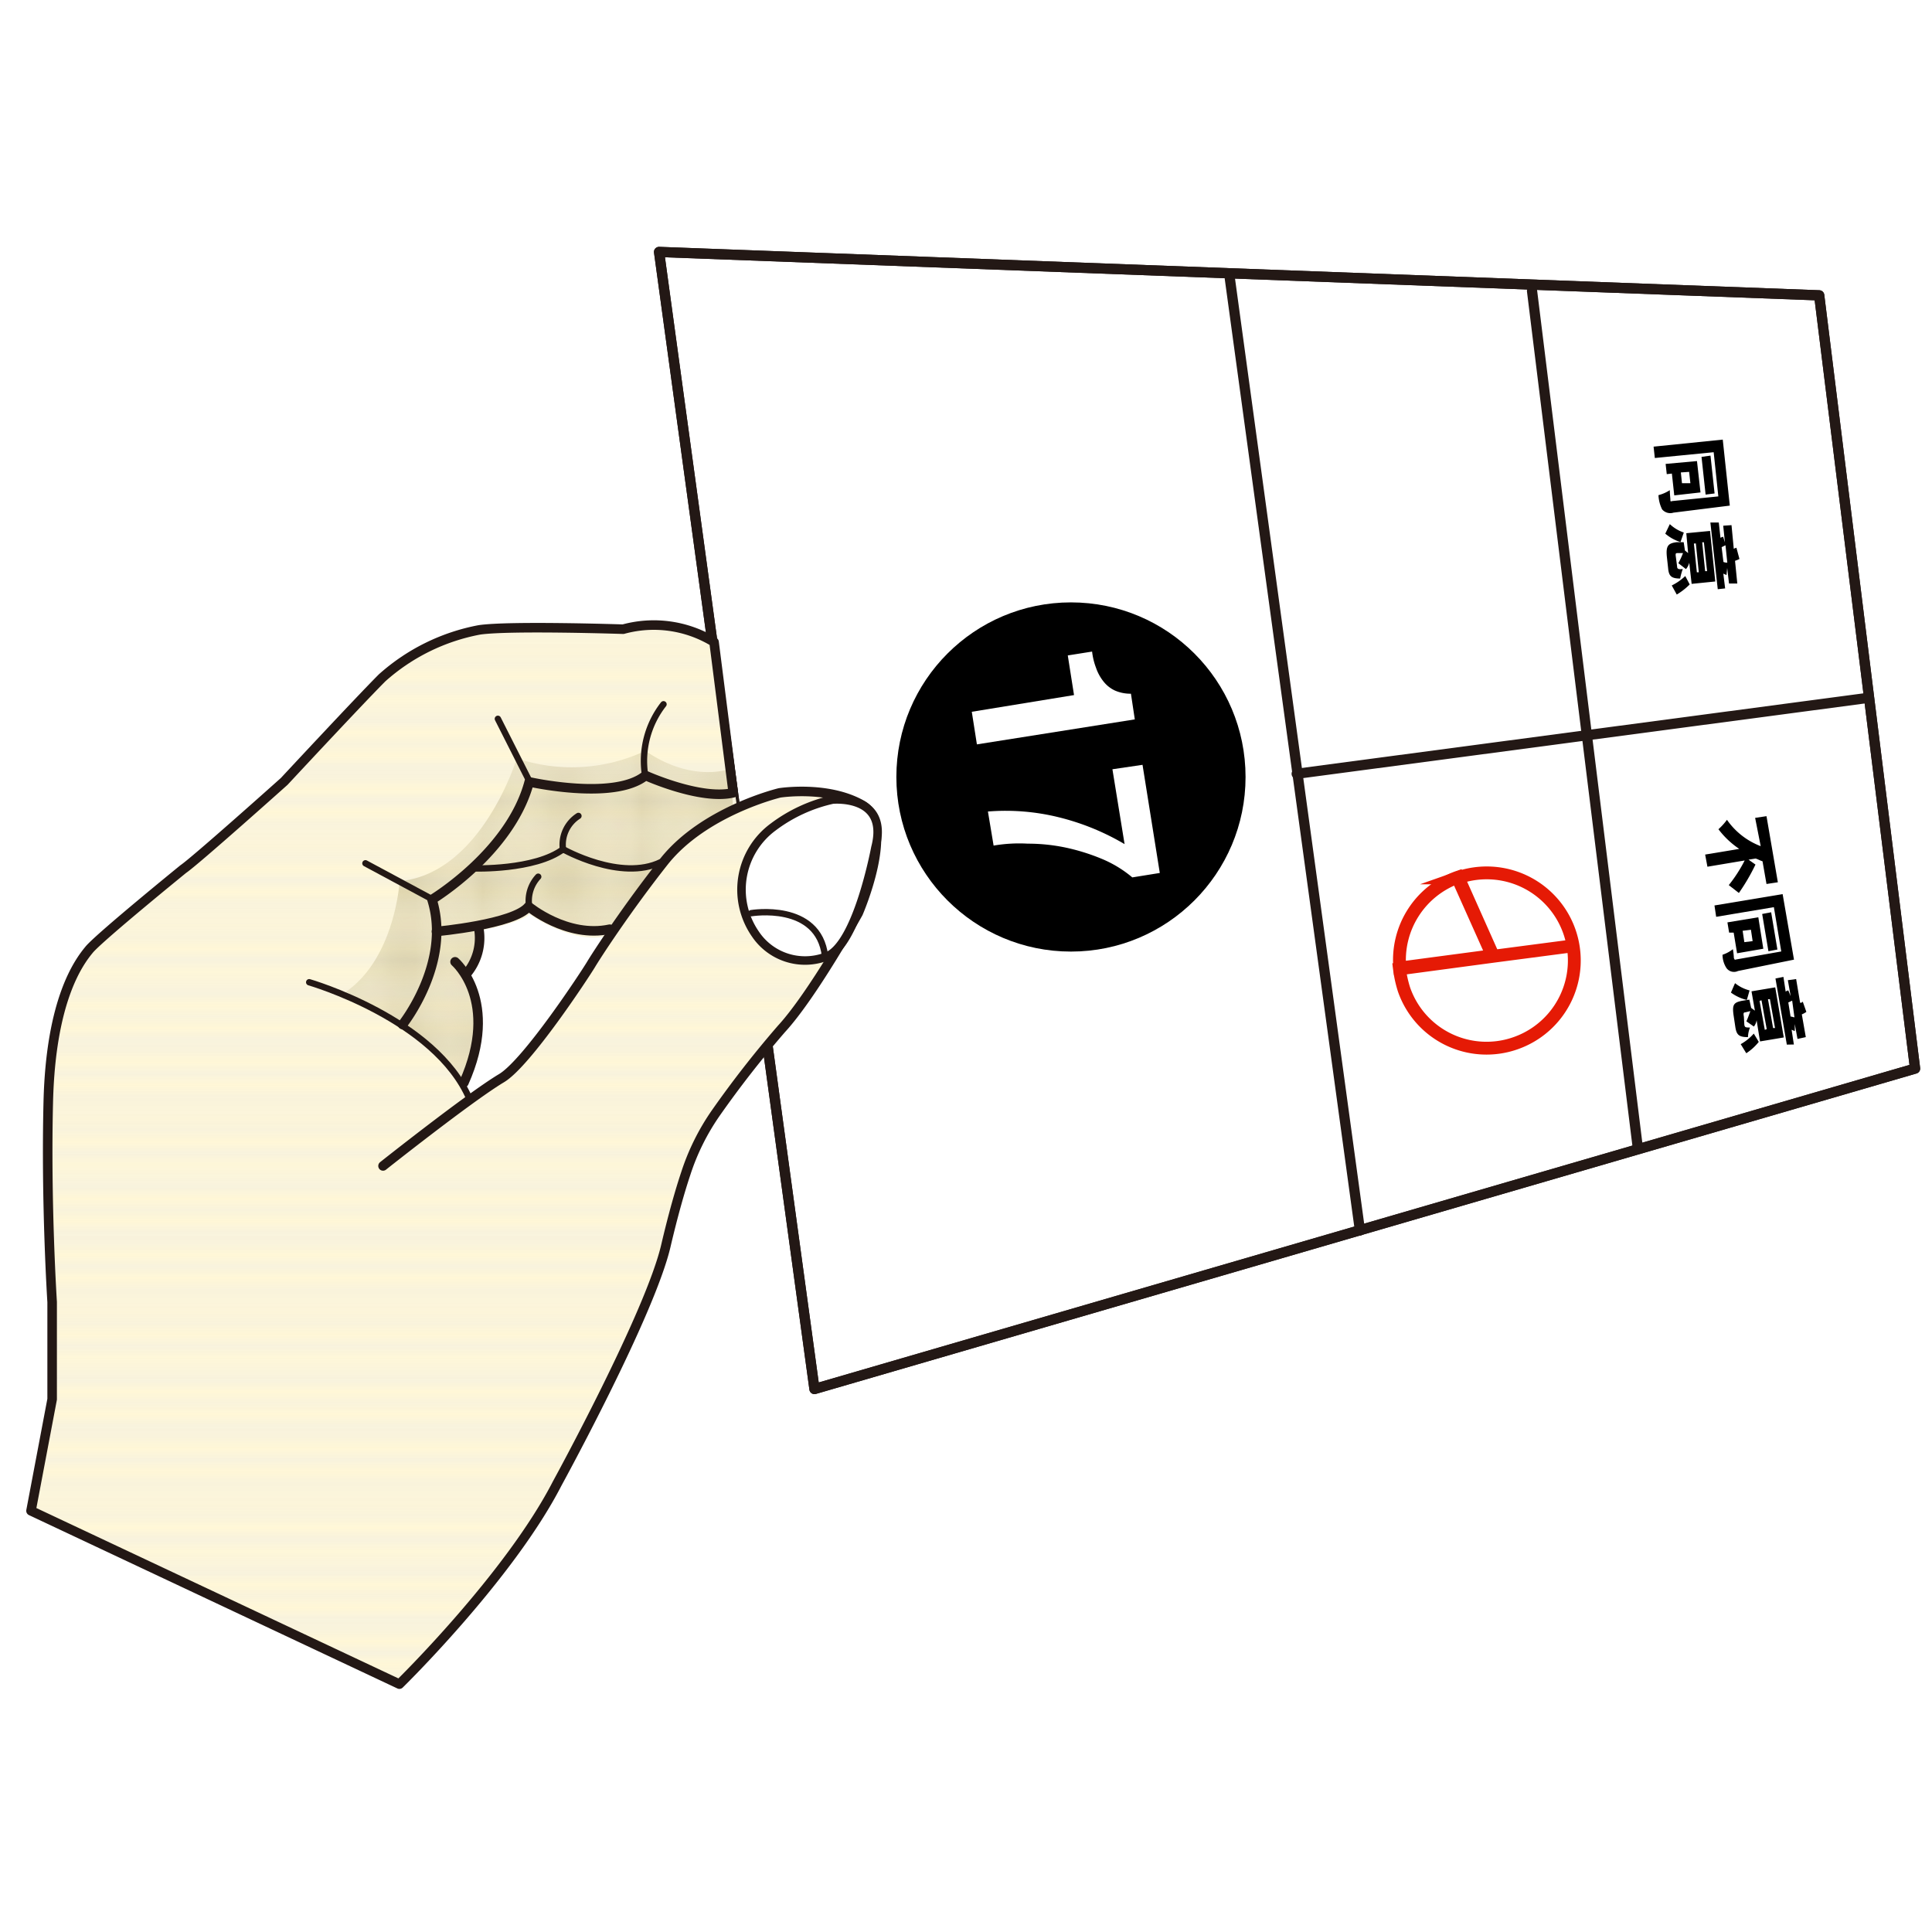<svg xmlns="http://www.w3.org/2000/svg" xmlns:xlink="http://www.w3.org/1999/xlink" viewBox="0 0 170.08 170.08"><defs><style>.cls-1,.cls-12,.cls-13,.cls-3,.cls-6,.cls-7{fill:none;}.cls-2{fill:#c6bb8f;}.cls-3{stroke:#eaeaea;stroke-linecap:square;stroke-width:0.3px;}.cls-4{isolation:isolate;}.cls-14,.cls-15,.cls-5{fill:#fff;}.cls-12,.cls-13,.cls-14,.cls-5,.cls-6{stroke:#231815;}.cls-12,.cls-13,.cls-5,.cls-6{stroke-linecap:round;stroke-linejoin:round;}.cls-5,.cls-6{stroke-width:0.9px;}.cls-7{stroke:#e51a05;stroke-width:1.13px;}.cls-14,.cls-7{stroke-miterlimit:10;}.cls-8{fill:#fff7d7;}.cls-9{mix-blend-mode:multiply;}.cls-10{fill:url(#新增圖樣_5);}.cls-11{fill:url(#圖樣點);}.cls-12{stroke-width:0.84px;}.cls-13{stroke-width:0.56px;}.cls-14{stroke-width:0.75px;}</style><pattern id="新增圖樣_5" data-name="新增圖樣 5" width="72.3" height="74.82" patternUnits="userSpaceOnUse" viewBox="0 0 72.3 74.82"><rect class="cls-1" width="72.3" height="74.82"/><line class="cls-3" x1="0.15" y1="73.96" x2="72.15" y2="73.96"/><line class="cls-3" x1="0.15" y1="72.26" x2="72.15" y2="72.26"/><line class="cls-3" x1="0.15" y1="70.56" x2="72.15" y2="70.56"/><line class="cls-3" x1="0.15" y1="68.86" x2="72.15" y2="68.86"/><line class="cls-3" x1="0.15" y1="67.16" x2="72.15" y2="67.16"/><line class="cls-3" x1="0.15" y1="65.46" x2="72.15" y2="65.46"/><line class="cls-3" x1="0.15" y1="63.76" x2="72.15" y2="63.76"/><line class="cls-3" x1="0.15" y1="62.06" x2="72.15" y2="62.06"/><line class="cls-3" x1="0.15" y1="60.36" x2="72.15" y2="60.36"/><line class="cls-3" x1="0.15" y1="58.66" x2="72.15" y2="58.66"/><line class="cls-3" x1="0.15" y1="56.96" x2="72.15" y2="56.96"/><line class="cls-3" x1="0.15" y1="55.26" x2="72.15" y2="55.26"/><line class="cls-3" x1="0.15" y1="53.56" x2="72.15" y2="53.56"/><line class="cls-3" x1="0.15" y1="51.86" x2="72.15" y2="51.86"/><line class="cls-3" x1="0.15" y1="50.16" x2="72.15" y2="50.16"/><line class="cls-3" x1="0.15" y1="48.46" x2="72.15" y2="48.46"/><line class="cls-3" x1="0.15" y1="46.76" x2="72.15" y2="46.76"/><line class="cls-3" x1="0.15" y1="45.06" x2="72.15" y2="45.06"/><line class="cls-3" x1="0.15" y1="43.36" x2="72.15" y2="43.36"/><line class="cls-3" x1="0.15" y1="41.66" x2="72.15" y2="41.66"/><line class="cls-3" x1="0.15" y1="39.96" x2="72.15" y2="39.96"/><line class="cls-3" x1="0.15" y1="38.26" x2="72.15" y2="38.26"/><line class="cls-3" x1="0.15" y1="36.56" x2="72.15" y2="36.56"/><line class="cls-3" x1="0.15" y1="34.86" x2="72.15" y2="34.86"/><line class="cls-3" x1="0.15" y1="33.16" x2="72.15" y2="33.16"/><line class="cls-3" x1="0.15" y1="31.46" x2="72.15" y2="31.46"/><line class="cls-3" x1="0.15" y1="29.76" x2="72.15" y2="29.76"/><line class="cls-3" x1="0.15" y1="28.06" x2="72.15" y2="28.06"/><line class="cls-3" x1="0.15" y1="26.36" x2="72.15" y2="26.36"/><line class="cls-3" x1="0.15" y1="24.66" x2="72.15" y2="24.66"/><line class="cls-3" x1="0.15" y1="22.96" x2="72.15" y2="22.96"/><line class="cls-3" x1="0.15" y1="21.26" x2="72.15" y2="21.26"/><line class="cls-3" x1="0.15" y1="19.56" x2="72.15" y2="19.56"/><line class="cls-3" x1="0.15" y1="17.86" x2="72.15" y2="17.86"/><line class="cls-3" x1="0.15" y1="16.16" x2="72.15" y2="16.16"/><line class="cls-3" x1="0.15" y1="14.46" x2="72.15" y2="14.46"/><line class="cls-3" x1="0.15" y1="12.76" x2="72.15" y2="12.76"/><line class="cls-3" x1="0.15" y1="11.06" x2="72.15" y2="11.06"/><line class="cls-3" x1="0.15" y1="9.36" x2="72.15" y2="9.36"/><line class="cls-3" x1="0.15" y1="7.66" x2="72.15" y2="7.66"/><line class="cls-3" x1="0.15" y1="5.96" x2="72.15" y2="5.96"/><line class="cls-3" x1="0.15" y1="4.26" x2="72.15" y2="4.26"/><line class="cls-3" x1="0.15" y1="2.56" x2="72.15" y2="2.56"/><line class="cls-3" x1="0.15" y1="0.86" x2="72.15" y2="0.86"/></pattern><pattern id="圖樣點" data-name="圖樣點" width="13.79" height="13.83" patternUnits="userSpaceOnUse" viewBox="0 0 13.79 13.83"><rect class="cls-1" width="13.79" height="13.83"/><circle class="cls-2" cx="0.58" cy="0.58" r="0.44"/><circle class="cls-2" cx="0.58" cy="1.73" r="0.44"/><circle class="cls-2" cx="0.58" cy="2.89" r="0.44"/><circle class="cls-2" cx="0.58" cy="4.04" r="0.44"/><circle class="cls-2" cx="0.58" cy="5.19" r="0.44"/><circle class="cls-2" cx="0.58" cy="6.34" r="0.44"/><circle class="cls-2" cx="0.58" cy="7.49" r="0.44"/><circle class="cls-2" cx="0.58" cy="8.64" r="0.44"/><circle class="cls-2" cx="0.58" cy="9.79" r="0.44"/><circle class="cls-2" cx="0.58" cy="10.95" r="0.44"/><circle class="cls-2" cx="0.58" cy="12.1" r="0.44"/><circle class="cls-2" cx="0.58" cy="13.25" r="0.44"/><circle class="cls-2" cx="1.73" cy="0.58" r="0.44"/><circle class="cls-2" cx="1.73" cy="1.73" r="0.44"/><circle class="cls-2" cx="1.73" cy="2.89" r="0.44"/><circle class="cls-2" cx="1.73" cy="4.04" r="0.44"/><circle class="cls-2" cx="1.73" cy="5.19" r="0.44"/><circle class="cls-2" cx="1.73" cy="6.34" r="0.44"/><circle class="cls-2" cx="1.73" cy="7.49" r="0.44"/><circle class="cls-2" cx="1.73" cy="8.64" r="0.44"/><circle class="cls-2" cx="1.73" cy="9.79" r="0.44"/><circle class="cls-2" cx="1.73" cy="10.95" r="0.44"/><circle class="cls-2" cx="1.73" cy="12.1" r="0.44"/><circle class="cls-2" cx="1.73" cy="13.25" r="0.44"/><circle class="cls-2" cx="2.88" cy="0.58" r="0.44"/><circle class="cls-2" cx="2.88" cy="1.73" r="0.44"/><circle class="cls-2" cx="2.88" cy="2.89" r="0.44"/><circle class="cls-2" cx="2.88" cy="4.04" r="0.44"/><circle class="cls-2" cx="2.88" cy="5.19" r="0.44"/><circle class="cls-2" cx="2.88" cy="6.34" r="0.44"/><circle class="cls-2" cx="2.88" cy="7.49" r="0.44"/><circle class="cls-2" cx="2.88" cy="8.64" r="0.44"/><circle class="cls-2" cx="2.88" cy="9.79" r="0.44"/><circle class="cls-2" cx="2.88" cy="10.95" r="0.44"/><circle class="cls-2" cx="2.88" cy="12.1" r="0.44"/><circle class="cls-2" cx="2.88" cy="13.25" r="0.44"/><circle class="cls-2" cx="4.02" cy="0.58" r="0.44"/><circle class="cls-2" cx="4.02" cy="1.73" r="0.44"/><circle class="cls-2" cx="4.02" cy="2.89" r="0.44"/><circle class="cls-2" cx="4.02" cy="4.04" r="0.44"/><circle class="cls-2" cx="4.02" cy="5.19" r="0.44"/><circle class="cls-2" cx="4.02" cy="6.34" r="0.44"/><circle class="cls-2" cx="4.02" cy="7.49" r="0.44"/><circle class="cls-2" cx="4.02" cy="8.64" r="0.44"/><circle class="cls-2" cx="4.02" cy="9.79" r="0.44"/><circle class="cls-2" cx="4.02" cy="10.95" r="0.44"/><circle class="cls-2" cx="4.02" cy="12.1" r="0.44"/><circle class="cls-2" cx="4.02" cy="13.25" r="0.44"/><circle class="cls-2" cx="5.17" cy="0.58" r="0.44"/><circle class="cls-2" cx="5.17" cy="1.73" r="0.44"/><circle class="cls-2" cx="5.17" cy="2.89" r="0.44"/><circle class="cls-2" cx="5.17" cy="4.04" r="0.44"/><circle class="cls-2" cx="5.17" cy="5.19" r="0.44"/><circle class="cls-2" cx="5.17" cy="6.34" r="0.44"/><circle class="cls-2" cx="5.17" cy="7.49" r="0.44"/><circle class="cls-2" cx="5.17" cy="8.64" r="0.44"/><circle class="cls-2" cx="5.17" cy="9.79" r="0.44"/><circle class="cls-2" cx="5.17" cy="10.95" r="0.44"/><circle class="cls-2" cx="5.17" cy="12.1" r="0.44"/><circle class="cls-2" cx="5.17" cy="13.25" r="0.44"/><circle class="cls-2" cx="6.32" cy="0.58" r="0.44"/><circle class="cls-2" cx="6.32" cy="1.73" r="0.44"/><circle class="cls-2" cx="6.32" cy="2.89" r="0.44"/><circle class="cls-2" cx="6.32" cy="4.04" r="0.44"/><circle class="cls-2" cx="6.32" cy="5.19" r="0.44"/><circle class="cls-2" cx="6.32" cy="6.34" r="0.44"/><circle class="cls-2" cx="6.32" cy="7.49" r="0.44"/><circle class="cls-2" cx="6.32" cy="8.64" r="0.44"/><circle class="cls-2" cx="6.32" cy="9.79" r="0.44"/><circle class="cls-2" cx="6.32" cy="10.95" r="0.44"/><circle class="cls-2" cx="6.32" cy="12.1" r="0.44"/><circle class="cls-2" cx="6.32" cy="13.25" r="0.44"/><circle class="cls-2" cx="7.47" cy="0.58" r="0.44"/><circle class="cls-2" cx="7.47" cy="1.73" r="0.44"/><circle class="cls-2" cx="7.47" cy="2.89" r="0.44"/><circle class="cls-2" cx="7.47" cy="4.04" r="0.44"/><circle class="cls-2" cx="7.47" cy="5.19" r="0.44"/><circle class="cls-2" cx="7.47" cy="6.34" r="0.44"/><circle class="cls-2" cx="7.47" cy="7.49" r="0.44"/><circle class="cls-2" cx="7.47" cy="8.64" r="0.44"/><circle class="cls-2" cx="7.47" cy="9.79" r="0.44"/><circle class="cls-2" cx="7.47" cy="10.95" r="0.44"/><circle class="cls-2" cx="7.47" cy="12.1" r="0.44"/><circle class="cls-2" cx="7.47" cy="13.25" r="0.44"/><circle class="cls-2" cx="8.61" cy="0.58" r="0.44"/><circle class="cls-2" cx="8.61" cy="1.73" r="0.44"/><circle class="cls-2" cx="8.61" cy="2.89" r="0.44"/><circle class="cls-2" cx="8.61" cy="4.04" r="0.44"/><circle class="cls-2" cx="8.61" cy="5.19" r="0.44"/><circle class="cls-2" cx="8.61" cy="6.34" r="0.44"/><circle class="cls-2" cx="8.61" cy="7.49" r="0.44"/><circle class="cls-2" cx="8.61" cy="8.64" r="0.44"/><circle class="cls-2" cx="8.61" cy="9.79" r="0.44"/><circle class="cls-2" cx="8.61" cy="10.95" r="0.44"/><circle class="cls-2" cx="8.61" cy="12.1" r="0.44"/><circle class="cls-2" cx="8.61" cy="13.25" r="0.44"/><circle class="cls-2" cx="9.76" cy="0.58" r="0.44"/><circle class="cls-2" cx="9.76" cy="1.73" r="0.44"/><circle class="cls-2" cx="9.76" cy="2.89" r="0.44"/><circle class="cls-2" cx="9.76" cy="4.04" r="0.44"/><circle class="cls-2" cx="9.76" cy="5.19" r="0.44"/><circle class="cls-2" cx="9.76" cy="6.34" r="0.44"/><circle class="cls-2" cx="9.76" cy="7.49" r="0.44"/><circle class="cls-2" cx="9.76" cy="8.64" r="0.44"/><circle class="cls-2" cx="9.76" cy="9.79" r="0.44"/><circle class="cls-2" cx="9.76" cy="10.95" r="0.44"/><circle class="cls-2" cx="9.76" cy="12.1" r="0.44"/><circle class="cls-2" cx="9.76" cy="13.25" r="0.44"/><circle class="cls-2" cx="10.91" cy="0.58" r="0.44"/><circle class="cls-2" cx="10.91" cy="1.73" r="0.44"/><circle class="cls-2" cx="10.91" cy="2.89" r="0.44"/><circle class="cls-2" cx="10.91" cy="4.04" r="0.44"/><circle class="cls-2" cx="10.91" cy="5.19" r="0.44"/><circle class="cls-2" cx="10.91" cy="6.34" r="0.44"/><circle class="cls-2" cx="10.91" cy="7.49" r="0.44"/><circle class="cls-2" cx="10.91" cy="8.64" r="0.44"/><circle class="cls-2" cx="10.91" cy="9.79" r="0.44"/><circle class="cls-2" cx="10.91" cy="10.95" r="0.44"/><circle class="cls-2" cx="10.91" cy="12.1" r="0.44"/><circle class="cls-2" cx="10.91" cy="13.25" r="0.44"/><circle class="cls-2" cx="12.06" cy="0.58" r="0.44"/><circle class="cls-2" cx="12.06" cy="1.73" r="0.44"/><circle class="cls-2" cx="12.06" cy="2.89" r="0.44"/><circle class="cls-2" cx="12.06" cy="4.04" r="0.44"/><circle class="cls-2" cx="12.06" cy="5.19" r="0.44"/><circle class="cls-2" cx="12.06" cy="6.34" r="0.44"/><circle class="cls-2" cx="12.06" cy="7.49" r="0.44"/><circle class="cls-2" cx="12.06" cy="8.64" r="0.44"/><circle class="cls-2" cx="12.06" cy="9.79" r="0.44"/><circle class="cls-2" cx="12.06" cy="10.95" r="0.44"/><circle class="cls-2" cx="12.06" cy="12.1" r="0.44"/><circle class="cls-2" cx="12.06" cy="13.25" r="0.44"/><circle class="cls-2" cx="13.2" cy="0.58" r="0.44"/><circle class="cls-2" cx="13.2" cy="1.73" r="0.44"/><circle class="cls-2" cx="13.2" cy="2.89" r="0.44"/><circle class="cls-2" cx="13.2" cy="4.04" r="0.44"/><circle class="cls-2" cx="13.2" cy="5.19" r="0.44"/><circle class="cls-2" cx="13.2" cy="6.34" r="0.44"/><circle class="cls-2" cx="13.2" cy="7.49" r="0.44"/><circle class="cls-2" cx="13.2" cy="8.64" r="0.44"/><circle class="cls-2" cx="13.2" cy="9.79" r="0.44"/><circle class="cls-2" cx="13.2" cy="10.95" r="0.44"/><circle class="cls-2" cx="13.2" cy="12.1" r="0.44"/><circle class="cls-2" cx="13.2" cy="13.25" r="0.44"/></pattern></defs><title>手無圖</title><g class="cls-4"><g id="圖層_1" data-name="圖層 1"><polygon class="cls-5" points="58.02 22.18 71.7 122.28 168.59 94.07 160.15 26 58.02 22.18"/><polygon class="cls-6" points="58.02 22.18 71.7 122.28 168.59 94.07 160.15 26 58.02 22.18"/><path class="cls-7" d="M123.23,85.22a7.73,7.73,0,0,1,5.13-8l3.08,6.91Z"/><path class="cls-7" d="M133.44,91.83a7.69,7.69,0,0,1-9.84-4.72,10.08,10.08,0,0,1-.4-1.82l8.21-1.1.06.16-.06-.16,6.79-.89-6.79.89-3.09-6.91a7.71,7.71,0,1,1,5.12,14.55Z"/><path class="cls-8" d="M74.57,70.48s-4.11-2.19-9.68.68l-2-14.47s-1.3-2.48-8-1.13c0,0-10.75-1.18-15.25.28,0,0-5.13,1.58-9.86,7.94,0,0-12.44,12.28-18.18,16.5,0,0-5.18,3.66-5.63,6.42S4,88.61,4,105.78l.51,17.4L2.67,133,35.1,148.24s10-10.64,11.77-14.42c0,0,9.85-16.49,11.09-22.12,0,0,1.8-10.64,7-16.5,0,0,10.53-13,11-15.2C75.81,79.94,79.47,71.16,74.57,70.48ZM49.18,89.12l-3.66,4.67-3.78,2.65-1.18-1s2.48-1.91,1-8.44l-1-1.3s1.75.17,1.64-3.77c0,0,3.94-.73,4.39-1.46,0,0,3.94,2.76,6.87,1.91C53.4,82.25,50.75,86.92,49.18,89.12Z"/><g class="cls-9"><path class="cls-10" d="M74.57,70.48s-4.11-2.19-9.68.68l-2-14.47s-1.3-2.48-8-1.13c0,0-10.75-1.18-15.25.28,0,0-5.13,1.58-9.86,7.94,0,0-12.44,12.28-18.18,16.5,0,0-5.18,3.66-5.63,6.42S4,88.61,4,105.78l.51,17.4L2.67,133,35.1,148.24s10-10.64,11.77-14.42c0,0,9.85-16.49,11.09-22.12,0,0,1.8-10.64,7-16.5,0,0,10.53-13,11-15.2C75.81,79.94,79.47,71.16,74.57,70.48ZM49.18,89.12l-3.66,4.67-3.78,2.65-1.18-1s2.48-1.91,1-8.44l-1-1.3s1.75.17,1.64-3.77c0,0,3.94-.73,4.39-1.46,0,0,3.94,2.76,6.87,1.91C53.4,82.25,50.75,86.92,49.18,89.12Z"/></g><path class="cls-11" d="M64.34,67.66S61.06,69,56.81,66.1a15.24,15.24,0,0,1-11.31.66S42.39,76.91,35.18,77.57c0,0-.39,6.74-4.73,9.74l6.93,4.34,3.53,4.27s3-7.78-.52-11c-.29-.27.83.87,1.29.19s.52-3.42.52-3.42,4-.58,4.12-1.74c0,0,5.17,3.36,8.13,1.42,0,0,4-8.19,10.07-10.32Z"/><line class="cls-6" x1="108.24" y1="24.32" x2="119.72" y2="108.32"/><line class="cls-6" x1="134.87" y1="25.61" x2="144.19" y2="101.12"/><line class="cls-6" x1="114.15" y1="68.12" x2="164.2" y2="61.47"/><circle cx="94.28" cy="68.4" r="15.37"/><path class="cls-12" d="M35.44,90.19s4.33-5.41,2.59-11c0,0,6.92-4.16,8.56-10.36,0,0,7.49,1.69,10.24-.56,0,0,4.85,2.2,7.72,1.52L62.86,56.52a10.17,10.17,0,0,0-8-1.13s-10-.33-12.66.06a17.77,17.77,0,0,0-8.56,4.22c-2,2-8.62,9.12-8.62,9.12s-7.82,7-8.89,7.72c0,0-7.38,6-8.28,7.09S4.47,88,4.25,97s.34,17.62.34,17.62v8.56L2.73,133l32.43,15.26s9.68-9.46,13.9-17.68c0,0,8.22-15,9.58-21,.62-2.64,1.23-4.78,1.74-6.3A20.24,20.24,0,0,1,63,98a91.31,91.31,0,0,1,5.8-7.43c2.76-3,6.75-10.19,6.75-10.19s3.38-7.77.34-9.51-7.26-1.07-7.26-1.07-6.59,1.57-10.14,6c-3.38,4.28-6,8.33-6.47,9.12s-5.63,8.67-7.88,10c-2.82,1.69-10.42,7.72-10.42,7.72"/><path class="cls-13" d="M41.35,96.78c-3-7.1-14.13-10.31-14.13-10.31"/><path class="cls-13" d="M58.41,62a8.1,8.1,0,0,0-1.63,6.19"/><line class="cls-13" x1="43.83" y1="63.28" x2="46.59" y2="68.74"/><line class="cls-13" x1="32.17" y1="76" x2="38.03" y2="79.15"/><path class="cls-13" d="M41.74,76.45s5.35.17,7.83-1.69c0,0,5.07,2.87,8.62,1.13"/><path class="cls-13" d="M50.92,71.83a3,3,0,0,0-1.35,3"/><path class="cls-12" d="M38.42,82s6.87-.62,8.11-2.2c0,0,3.38,2.81,7.15,2"/><path class="cls-13" d="M47.38,77.18a3.12,3.12,0,0,0-.79,2.65"/><path class="cls-12" d="M40.06,84.67s4,3.44.78,10.64"/><path class="cls-12" d="M41,85.8a4.86,4.86,0,0,0,1.13-4.17"/><path class="cls-14" d="M72.67,84.24a5.26,5.26,0,0,1-6.16-2,6.85,6.85,0,0,1,1.56-9.44,13.56,13.56,0,0,1,5.22-2.41s5-.49,3.78,4.21C77.07,74.57,75.46,83.36,72.67,84.24Z"/><path class="cls-13" d="M66.13,80.39s5.93-1,6.5,3.78"/><path class="cls-15" d="M85.55,62.66l9-1.47L94,57.7l2.14-.34a5.82,5.82,0,0,0,.34,1.41A4,4,0,0,0,97.15,60a2.76,2.76,0,0,0,1,.79,3.43,3.43,0,0,0,1.41.28l.34,2.26L86,65.53Z"/><path class="cls-15" d="M97,75.61a18.13,18.13,0,0,0-3.21-1,16.2,16.2,0,0,0-3.32-.34,13.33,13.33,0,0,0-3,.17l-.5-3a19.49,19.49,0,0,1,6.25.51A21.45,21.45,0,0,1,99,74.31l-1.07-6.59,2.65-.39,1.52,9.52-2.42.39A10.25,10.25,0,0,0,97,75.61Z"/><path d="M147.32,45.13a.94.94,0,0,1-1-.29,3.12,3.12,0,0,1-.32-1.25,3.42,3.42,0,0,0,1-.44c0,.34.05.73.05.85s0,.17.16.11l4.06-.41-.41-3.89-5.18.51-.11-1,6.09-.62.62,5.81Zm-.14-3.44-.45.05-.1-.9,2.76-.25.31,2.76-2.31.26Zm1.52-.15-.73.05.1.95.74,0Zm1.45,2-.36-3.32.79-.11.36,3.33Z"/><path d="M147,46.14a3.35,3.35,0,0,0,1.23.74l-.29.84a3.81,3.81,0,0,1-1.34-.74Zm.64,3.72c0,.22.11.28.5.23a5.25,5.25,0,0,0-.23.84c-.79,0-1-.23-1.06-.91l-.11-1c-.1-1,.13-1.19.86-1.29l.62,0,.11.73.28.23-.16-1.75,2.09-.2.46,4.45-2.08.21-.21-1.86a1.35,1.35,0,0,1-.29.56l-.67-.52a6.92,6.92,0,0,0,.41-.89l-.46,0c-.16,0-.22,0-.17.33Zm1.11,1.59a5.82,5.82,0,0,1-1.14.89l-.44-.8a4.77,4.77,0,0,0,1.19-.83Zm.37-3.6.26,2.53h.17l-.26-2.54Zm.73-.11.26,2.54h.17L150,47.74Zm1.37,4.13L150.57,46l.74,0,.15,1.35c.06-.06.17-.06.23-.11l.16.51-.15-1.47.73-.05.2,2.09c.06-.06.17-.06.23-.11l.27,1a3.1,3.1,0,0,1-.39.16l.2,2-.73,0L152.05,50l-.06.62-.28-.12.16,1.3ZM151.9,48l-.34.17.16,1.3a.79.79,0,0,0,.34.06Z"/><path d="M154.54,76.11a17.55,17.55,0,0,1-1.46,2.5l-.89-.69a12.58,12.58,0,0,0,1.4-2.17l-3.28.55-.2-1.07,3-.5A7.65,7.65,0,0,1,151.28,73a5.41,5.41,0,0,0,.75-.83A6.38,6.38,0,0,0,155,74.49L154.51,72l1-.15,1,5.82-1,.15-.35-2c-.22-.06-.39-.18-.61-.24l-.62.1Z"/><path d="M153,85.48a.82.82,0,0,1-1-.24,2.15,2.15,0,0,1-.36-1.19,3,3,0,0,0,.91-.49,6,6,0,0,1,.09.79c.06.11.06.17.17.12l4-.71-.65-3.9-5.08.85-.15-1,6-1,1,5.77Zm-.38-3.38-.4,0-.15-.9,2.72-.45.44,2.77-2.31.4Zm1.52-.25-.73.09.15,1,.73-.09Zm1.54,1.89-.55-3.28.79-.15.55,3.28Z"/><path d="M152.74,86.55a3.36,3.36,0,0,0,1.28.64l-.24.84a3.92,3.92,0,0,1-1.4-.65Zm.82,3.68c.05.22.11.22.5.23a2.31,2.31,0,0,0-.18.84c-.79,0-1-.19-1.11-.87l-.15-1c-.15-1,0-1.18.76-1.33L154,88l.16.73.33.24-.3-1.7,2.09-.35.75,4.41-2.09.35-.3-1.87a1.21,1.21,0,0,1-.24.56l-.66-.46c.11-.23.23-.56.35-.9l-.45.11c-.17,0-.17.11-.12.39Zm1.27,1.49a4.61,4.61,0,0,1-1.1,1l-.49-.8a4.27,4.27,0,0,0,1.15-.93Zm.07-3.61.46,2.55.17-.06-.46-2.54Zm.74-.15.45,2.54.17,0-.45-2.54Zm1.66,4-1-5.82L157,86l.2,1.3a.41.41,0,0,1,.23-.11l.21.51-.25-1.41.73-.1.35,2.09c.06,0,.17,0,.23-.11l.32.91a2.11,2.11,0,0,1-.4.22l.35,2-.73.16L158,90.15v.62l-.28-.12.2,1.3Zm.47-3.87-.34.16.2,1.24c.11,0,.28.07.34.07Z"/></g></g></svg>